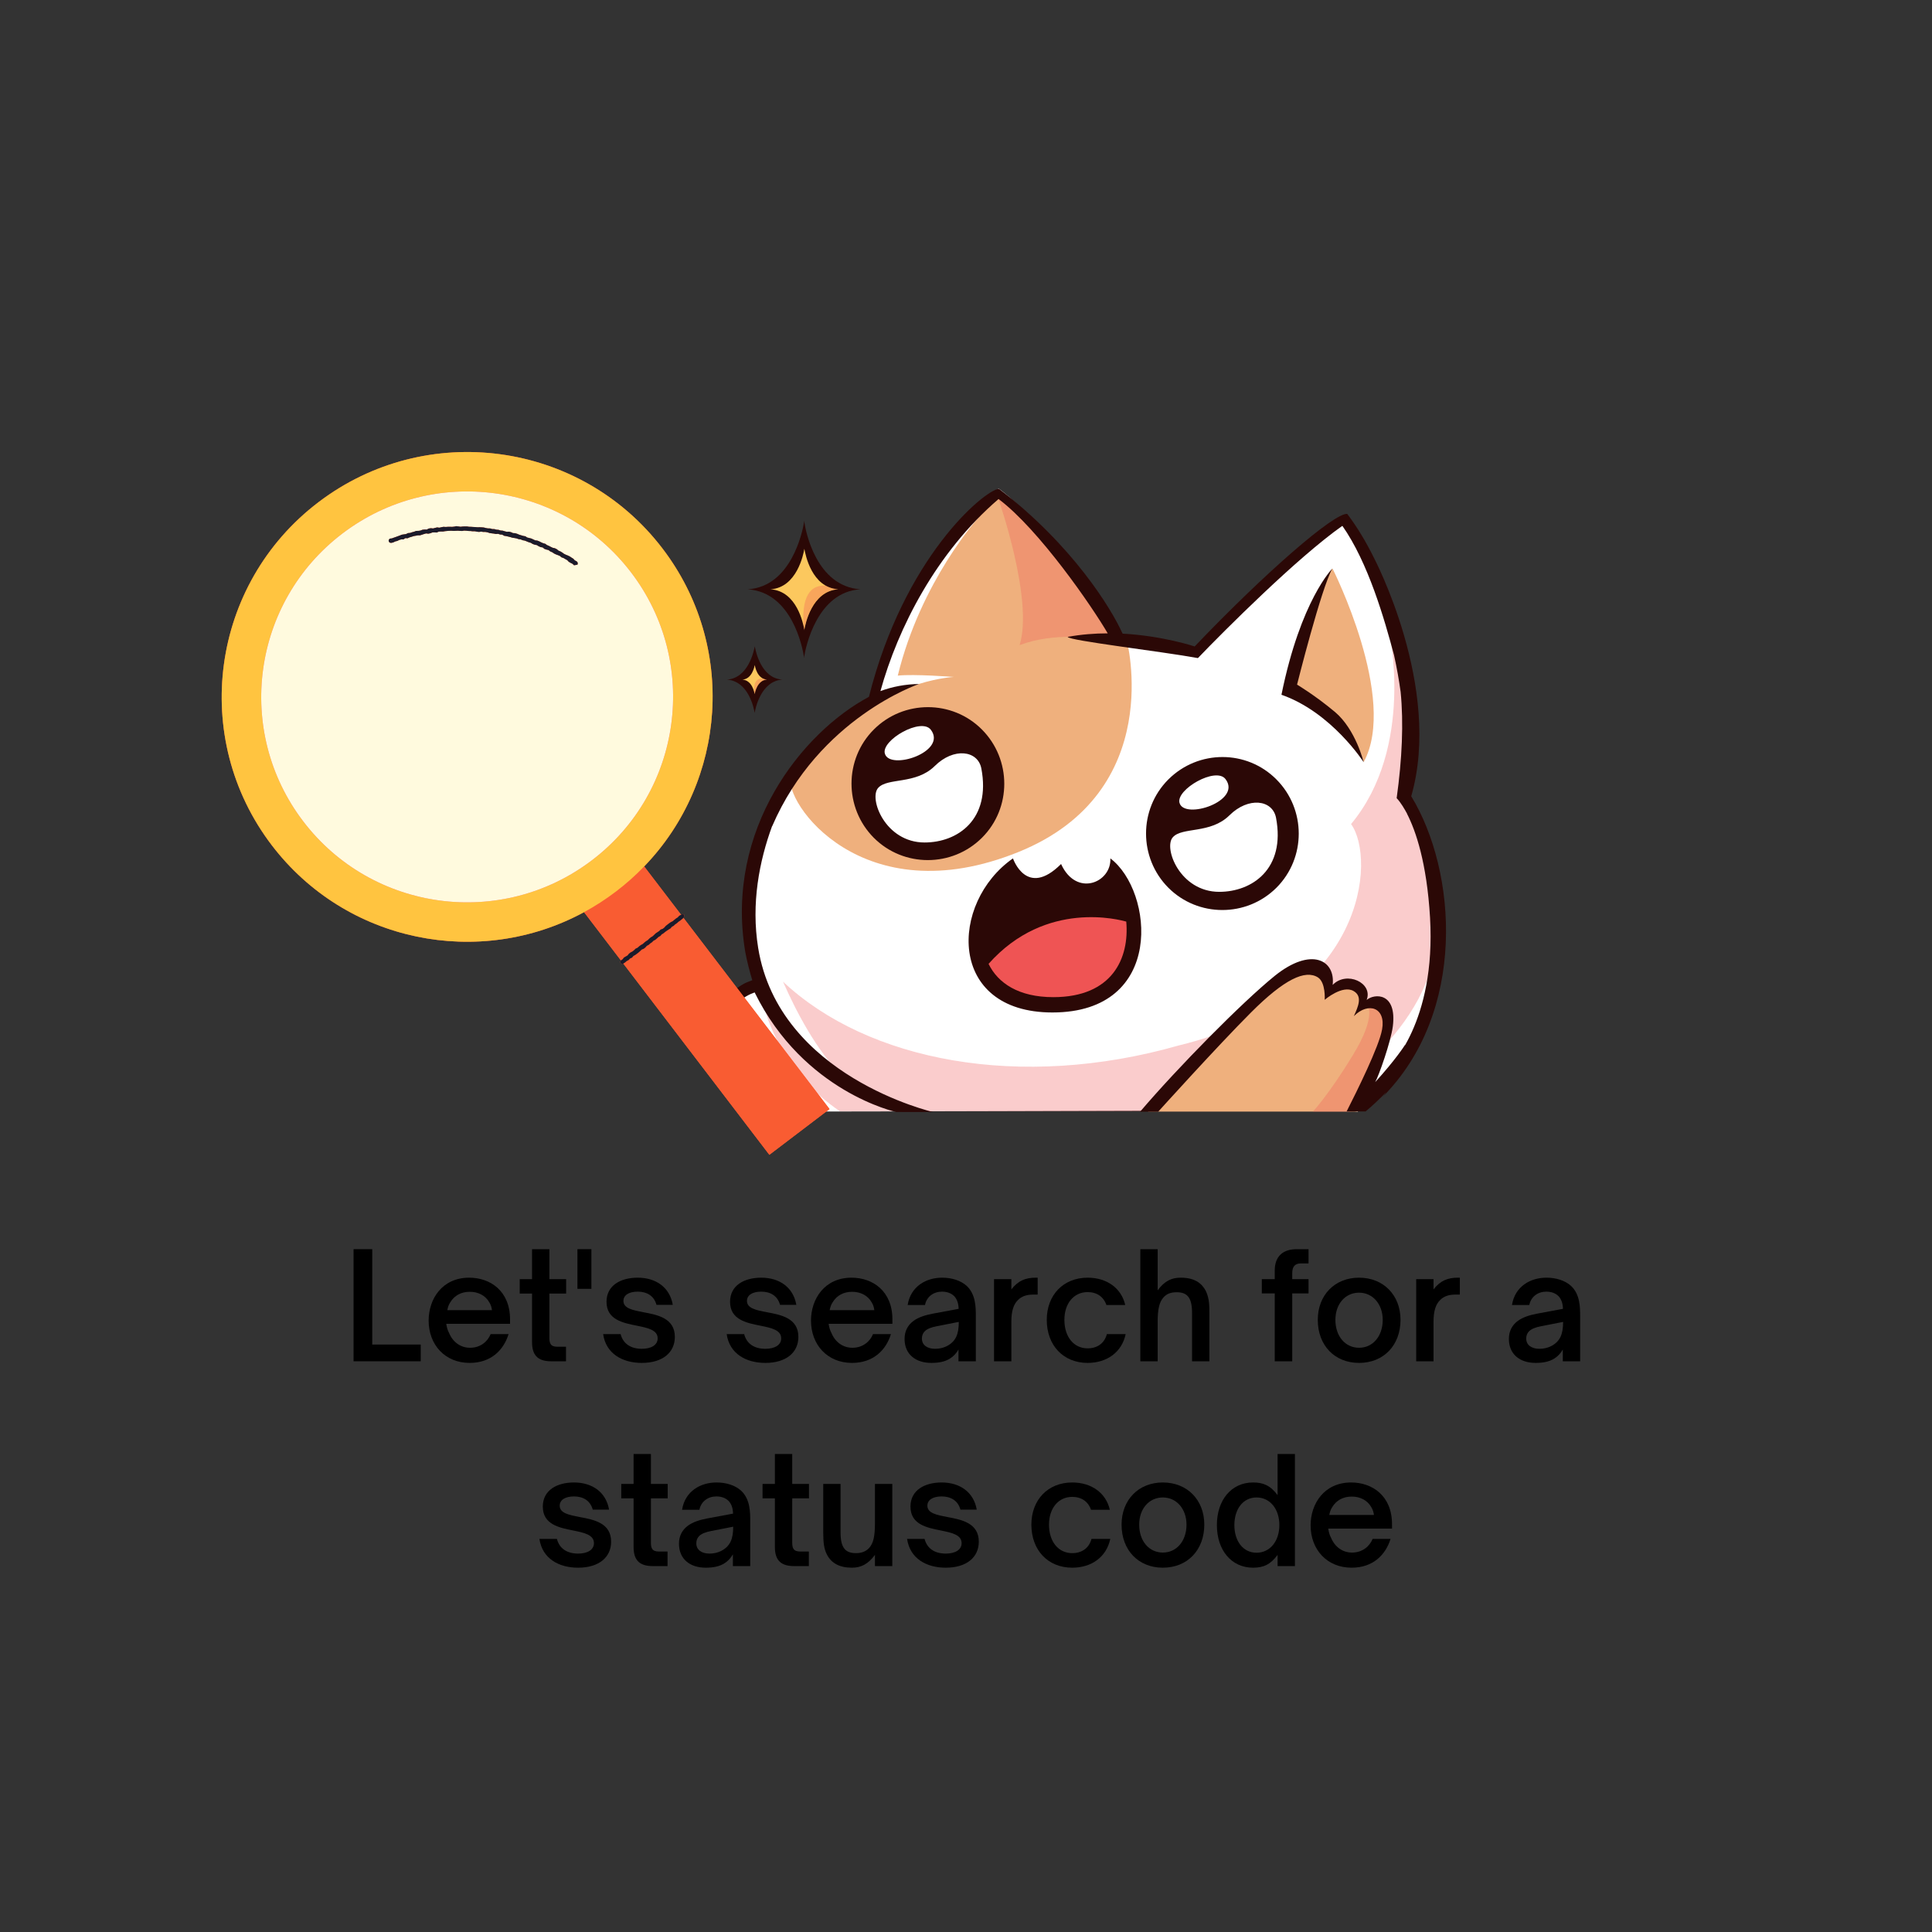 <svg xmlns="http://www.w3.org/2000/svg" xmlns:xlink="http://www.w3.org/1999/xlink" width="500" zoomAndPan="magnify" viewBox="0 0 375 375" height="500" preserveAspectRatio="xMidYMid meet" version="1.0"><rect x="0" y="0" width="375" height="375" fill="#333333" stroke="none"/><defs><g/><clipPath id="7af31d5fcd"><path d="M 139 94.773 L 280 94.773 L 280 216 L 139 216 Z M 139 94.773 " clip-rule="nonzero"/></clipPath><clipPath id="5219c0b352"><path d="M 138 94.773 L 281 94.773 L 281 216 L 138 216 Z M 138 94.773 " clip-rule="nonzero"/></clipPath><clipPath id="dcdf217aec"><path d="M 43 87 L 162 87 L 162 225 L 43 225 Z M 43 87 " clip-rule="nonzero"/></clipPath><clipPath id="7feeaa5820"><path d="M 29.781 88.297 L 142.852 73.793 L 161.938 222.574 L 48.863 237.078 Z M 29.781 88.297 " clip-rule="nonzero"/></clipPath><clipPath id="1f8f9f5b41"><path d="M 29.781 88.297 L 142.852 73.793 L 161.938 222.574 L 48.863 237.078 Z M 29.781 88.297 " clip-rule="nonzero"/></clipPath><clipPath id="60f5437076"><path d="M 29.781 88.297 L 142.852 73.793 L 161.938 222.574 L 48.863 237.078 Z M 29.781 88.297 " clip-rule="nonzero"/></clipPath><clipPath id="571135fdee"><path d="M 113 168 L 162 168 L 162 225 L 113 225 Z M 113 168 " clip-rule="nonzero"/></clipPath><clipPath id="7f65d1a50e"><path d="M 29.781 88.297 L 142.852 73.793 L 161.938 222.574 L 48.863 237.078 Z M 29.781 88.297 " clip-rule="nonzero"/></clipPath><clipPath id="0a06bd5274"><path d="M 29.781 88.297 L 142.852 73.793 L 161.938 222.574 L 48.863 237.078 Z M 29.781 88.297 " clip-rule="nonzero"/></clipPath><clipPath id="44e960f189"><path d="M 29.781 88.297 L 142.852 73.793 L 161.938 222.574 L 48.863 237.078 Z M 29.781 88.297 " clip-rule="nonzero"/></clipPath><clipPath id="06a27cf248"><path d="M 43 87 L 139 87 L 139 183 L 43 183 Z M 43 87 " clip-rule="nonzero"/></clipPath><clipPath id="0463821886"><path d="M 29.781 88.297 L 142.852 73.793 L 161.938 222.574 L 48.863 237.078 Z M 29.781 88.297 " clip-rule="nonzero"/></clipPath><clipPath id="f253ad4632"><path d="M 29.781 88.297 L 142.852 73.793 L 161.938 222.574 L 48.863 237.078 Z M 29.781 88.297 " clip-rule="nonzero"/></clipPath><clipPath id="b307ed9fe2"><path d="M 29.781 88.297 L 142.852 73.793 L 161.938 222.574 L 48.863 237.078 Z M 29.781 88.297 " clip-rule="nonzero"/></clipPath><clipPath id="a87e5f223a"><path d="M 50 95 L 131 95 L 131 176 L 50 176 Z M 50 95 " clip-rule="nonzero"/></clipPath><clipPath id="ea0c5a9bde"><path d="M 29.781 88.297 L 142.852 73.793 L 161.938 222.574 L 48.863 237.078 Z M 29.781 88.297 " clip-rule="nonzero"/></clipPath><clipPath id="bd4468687b"><path d="M 29.781 88.297 L 142.852 73.793 L 161.938 222.574 L 48.863 237.078 Z M 29.781 88.297 " clip-rule="nonzero"/></clipPath><clipPath id="66e1bccda3"><path d="M 29.781 88.297 L 142.852 73.793 L 161.938 222.574 L 48.863 237.078 Z M 29.781 88.297 " clip-rule="nonzero"/></clipPath><clipPath id="f927a745cc"><path d="M 75 102 L 133 102 L 133 188 L 75 188 Z M 75 102 " clip-rule="nonzero"/></clipPath><clipPath id="c23acfc1c4"><path d="M 29.781 88.297 L 142.852 73.793 L 161.938 222.574 L 48.863 237.078 Z M 29.781 88.297 " clip-rule="nonzero"/></clipPath><clipPath id="00798d6c2c"><path d="M 29.781 88.297 L 142.852 73.793 L 161.938 222.574 L 48.863 237.078 Z M 29.781 88.297 " clip-rule="nonzero"/></clipPath><clipPath id="c9b6540796"><path d="M 29.781 88.297 L 142.852 73.793 L 161.938 222.574 L 48.863 237.078 Z M 29.781 88.297 " clip-rule="nonzero"/></clipPath></defs><g clip-path="url(#7af31d5fcd)"><path fill="#ffffff" d="M 263.523 215.785 L 262.324 215.613 C 262.324 215.613 263.609 213.641 267.492 205.039 C 271.375 196.434 267.633 194.059 264.148 195.262 C 266.406 190.285 259.496 190.516 258.211 191.773 C 256.984 187.797 257.98 187.742 252.473 188.258 C 246.961 188.742 222.945 215.586 222.945 215.586 C 222.945 215.586 168.863 215.758 148.246 215.758 C 143.305 209.812 138.363 200.805 140.105 196.52 C 141.879 192.258 147.102 190.457 147.102 190.457 C 147.102 190.457 146.273 189.887 145.133 181.566 C 144.848 154.035 157.355 145.43 169.031 135.652 C 172.633 117.816 186.195 99.117 193.848 94.828 C 203.844 102.062 216.379 123.418 216.379 123.418 L 232.512 127.648 C 232.512 127.648 251.898 106.266 260.551 101.977 C 268.605 109.555 271.375 121.074 272.602 128.191 C 275.43 144.832 272.602 153.809 272.602 153.809 C 272.602 153.809 279.227 164.441 279.227 179.566 C 279.227 188 278.199 196.52 273.23 204.781 C 270.773 208.867 263.523 215.785 263.523 215.785 Z M 234.34 152.121 C 231.656 151.207 226.113 160.039 231.113 158.809 C 236.137 157.582 237.023 153.035 234.34 152.121 Z M 234.34 152.121 " fill-opacity="1" fill-rule="nonzero"/></g><path fill="#ef5454" d="M 269.605 122.445 C 269.605 122.445 274.715 144.973 262.238 159.953 C 267.062 166.559 265.32 194.031 228.801 202.922 C 197.988 211.699 168.434 205.98 151.984 190.543 C 154.441 196.117 158.438 203.949 163.578 208.926 C 157.668 205.465 150.188 198.289 147.332 190.23 C 147.93 197.52 152.387 208.523 163.035 215.699 C 179.629 215.73 251.93 215.699 251.93 215.699 C 251.93 215.699 272.66 205.582 277.914 187.543 C 281.285 167.016 272.633 154.809 272.633 154.809 C 272.633 154.809 274.715 142.516 274.031 135.824 C 273.23 128.648 269.605 122.445 269.605 122.445 Z M 248.73 206.383 C 246.047 207.727 246.305 203.492 248.73 202.98 C 251.156 202.492 251.414 205.094 248.73 206.383 Z M 248.73 206.383 " fill-opacity="0.298" fill-rule="nonzero"/><path fill="#2b0806" d="M 167.004 114.383 C 158.555 114.898 156.383 125.648 156.098 127.422 C 156.098 127.594 156.098 127.68 156.098 127.68 C 156.098 127.68 156.098 127.621 156.07 127.562 C 156.07 127.648 156.039 127.68 156.039 127.68 C 156.039 127.68 156.039 127.594 156.039 127.422 C 155.754 125.648 153.699 114.957 145.133 114.383 C 153.613 113.871 155.785 103.121 156.07 101.348 C 156.07 101.176 156.07 101.09 156.07 101.09 C 156.07 101.09 156.07 101.148 156.098 101.234 C 156.098 101.148 156.125 101.09 156.125 101.09 C 156.125 101.09 156.125 101.176 156.125 101.348 C 156.383 103.121 158.438 113.812 167.004 114.383 Z M 146.504 125.449 C 146.504 125.363 146.504 125.332 146.504 125.332 C 146.504 125.332 146.504 125.363 146.504 125.391 C 146.504 125.363 146.504 125.332 146.504 125.332 C 146.504 125.332 146.504 125.391 146.504 125.449 C 146.332 126.305 145.273 131.652 141.078 131.91 C 145.305 132.195 146.332 137.484 146.477 138.371 C 146.477 138.457 146.477 138.484 146.477 138.484 C 146.477 138.484 146.477 138.457 146.477 138.426 C 146.477 138.457 146.477 138.484 146.477 138.484 C 146.477 138.484 146.477 138.426 146.477 138.371 C 146.617 137.512 147.703 132.168 151.871 131.91 C 147.676 131.652 146.676 126.336 146.504 125.449 Z M 146.504 125.449 " fill-opacity="1" fill-rule="nonzero"/><path fill="#efb07d" d="M 168.977 135.711 Z M 168.977 135.684 C 169.004 135.684 169.004 135.684 168.977 135.684 C 169.004 135.684 169.004 135.684 168.977 135.684 Z M 264.691 147.918 C 271.402 135.598 258.641 110.352 258.641 110.352 C 255.043 114.469 251.215 130.363 250.645 134.082 C 255.5 135.625 262.41 140 264.691 147.918 Z M 169.004 135.684 C 169.004 135.684 169.031 135.652 169.004 135.684 C 169.031 135.652 169.004 135.684 169.004 135.684 Z M 216.379 123.445 C 216.379 123.445 203.016 103.148 193.617 95.945 C 189.648 98.402 186.223 101.492 183.023 106.266 C 185.137 103.723 187.48 101.633 189.965 100.406 C 189.965 100.406 178.742 112.754 174.258 131.137 C 177.43 130.793 185.137 131.395 185.137 131.395 C 185.137 131.395 173.859 131.938 164.922 140.602 C 161.238 142.258 158.383 143.859 153.5 150.664 C 151.93 155.551 167.348 177.68 197.73 165.355 C 226.602 153.637 218.66 124.074 218.66 124.074 Z M 267.578 194.859 C 266.035 194.574 264.18 195.289 264.18 195.289 C 264.18 195.289 265.062 191.602 262.324 191.027 C 259.582 190.457 257.098 192.688 257.098 192.688 C 257.098 192.688 258.953 188.371 254.414 187.598 C 248.047 186.57 222.832 215.758 222.832 215.758 L 263.523 215.758 C 263.523 215.785 272.23 197.977 267.578 194.859 Z M 267.578 194.859 " fill-opacity="1" fill-rule="nonzero"/><path fill="#fcc85e" d="M 146.504 129.078 C 146.504 129.051 146.504 129.02 146.504 129.02 C 146.504 129.02 146.504 129.02 146.504 129.078 C 146.504 129.02 146.504 129.02 146.504 129.02 C 146.504 129.02 146.504 129.051 146.504 129.078 C 146.418 129.449 145.961 131.793 144.105 131.91 C 145.988 132.051 146.418 134.367 146.477 134.738 C 146.477 134.77 146.477 134.797 146.477 134.797 C 146.477 134.797 146.477 134.797 146.477 134.77 C 146.477 134.797 146.477 134.797 146.477 134.797 C 146.477 134.797 146.477 134.77 146.477 134.738 C 146.531 134.367 147.016 132.023 148.844 131.91 C 147.016 131.766 146.559 129.48 146.504 129.078 Z M 156.098 122.391 C 156.098 122.391 156.098 122.359 156.098 122.305 C 156.098 122.359 156.098 122.391 156.098 122.391 C 156.125 122.391 156.125 122.332 156.125 122.246 C 156.297 121.188 157.582 114.727 162.695 114.383 C 157.527 114.043 156.324 107.609 156.125 106.523 C 156.125 106.438 156.125 106.379 156.125 106.379 C 156.125 106.379 156.125 106.406 156.125 106.465 C 156.125 106.406 156.125 106.379 156.125 106.379 C 156.125 106.379 156.125 106.438 156.125 106.523 C 155.953 107.582 154.672 114.043 149.559 114.383 C 154.727 114.727 155.926 121.16 156.125 122.246 C 156.098 122.332 156.098 122.391 156.098 122.391 Z M 156.098 122.391 " fill-opacity="1" fill-rule="nonzero"/><path fill="#ef5454" d="M 216.176 124.418 C 212.352 123.762 204.785 122.645 197.902 125.219 C 200.672 116.441 193.789 96.832 193.789 96.832 C 204.613 101.121 217.891 122.988 216.176 124.418 Z M 265.406 195.004 C 265.406 195.004 267.293 197.117 262.609 204.781 C 257.953 212.441 254.812 215.785 254.812 215.785 L 262.207 215.785 C 262.207 215.785 270.375 201.605 269.547 196.52 C 268.691 191.457 265.406 195.004 265.406 195.004 Z M 160.297 113.699 C 158.152 113.5 155.441 114.586 155.984 121.676 C 156.039 121.93 156.07 122.102 156.098 122.219 C 156.098 122.305 156.098 122.359 156.098 122.359 C 156.098 122.359 156.098 122.332 156.098 122.273 C 156.098 122.332 156.098 122.359 156.098 122.359 C 156.098 122.359 156.098 122.305 156.098 122.219 C 156.27 121.16 157.555 114.699 162.664 114.355 C 161.75 114.328 160.98 114.098 160.297 113.699 Z M 146.391 134.223 C 146.445 134.48 146.504 134.652 146.504 134.738 C 146.504 134.77 146.504 134.797 146.504 134.797 C 146.504 134.797 146.504 134.797 146.504 134.77 C 146.504 134.797 146.504 134.797 146.504 134.797 C 146.504 134.797 146.504 134.77 146.504 134.738 C 146.559 134.367 147.047 132.023 148.875 131.91 C 148.586 131.879 148.359 131.824 148.129 131.707 C 147.359 131.621 146.219 131.879 146.391 134.223 Z M 146.391 134.223 " fill-opacity="0.298" fill-rule="nonzero"/><g clip-path="url(#5219c0b352)"><path fill="#2b0806" d="M 215.52 166.613 C 215.75 171.305 208.926 174.219 205.953 167.703 C 199.246 174.418 196.617 166.613 196.617 166.613 C 184.309 175.191 183.797 196.52 204.27 196.52 C 226.23 196.52 223.887 172.906 215.52 166.613 Z M 248.73 134.852 C 258.469 138.254 264.691 147.945 264.691 147.945 C 264.691 147.945 263.152 141.602 259.125 138.199 C 255.27 134.969 251.758 132.883 251.758 132.883 C 251.758 132.883 256.441 114.184 258.609 110.352 C 258.641 110.352 252.473 116.414 248.73 134.852 Z M 270.348 199.207 C 271.176 192.543 266.719 192.832 265.266 194.09 C 266.551 190.773 261.379 188.371 258.668 191.172 C 259.238 186.371 254.527 183.711 247.445 189.398 C 241.051 194.574 228.629 207.18 221.289 215.785 C 223.832 215.785 224.801 215.785 224.801 215.785 C 224.801 215.785 236.281 203.066 242.793 196.547 C 249.301 190.027 253.355 188.172 255.812 189.715 C 257.355 190.715 257.125 194.059 257.125 194.059 C 257.125 194.059 260.582 191.086 262.75 192.371 C 264.52 193.402 263.609 195.402 262.781 197.234 C 265.605 194.402 269.031 195.574 268.262 199.805 C 267.691 203.121 263.352 211.84 261.379 215.73 L 265.062 215.73 C 265.062 215.73 270.832 211.012 273.258 206.551 C 273.258 202.094 272.66 202.895 272.66 202.895 C 272.66 202.895 270.891 205.695 266.922 210.039 C 267.605 208.898 269.977 202.121 270.348 199.207 Z M 226.773 151.293 C 221.004 157.066 221.004 166.5 226.773 172.305 C 232.539 178.078 241.965 178.078 247.758 172.305 C 253.527 166.527 253.527 157.094 247.758 151.293 C 241.992 145.488 232.598 145.488 226.773 151.293 Z M 169.605 141.602 C 163.836 147.375 163.836 156.809 169.605 162.613 C 175.371 168.387 184.797 168.387 190.594 162.613 C 196.391 156.836 196.359 147.402 190.594 141.602 C 184.824 135.797 175.371 135.824 169.605 141.602 Z M 273.918 154.551 C 280 133.426 266.633 108.18 266.633 108.18 C 265.234 105.352 263.551 102.465 261.496 99.746 C 258.953 99.52 245.531 111.184 231.883 125.477 C 231.883 125.477 225.773 123.418 217.891 122.988 C 215.723 118.129 208.152 105.777 193.875 94.859 C 190.879 95.289 175.457 108.238 168.66 135.254 C 155.641 142.199 140.68 160.984 144.648 184.738 C 144.934 186.371 145.562 188.801 146.02 190.258 L 144.789 190.742 C 144.789 190.742 134.824 195.23 140.934 205.723 C 147.047 216.215 147.676 215.816 147.676 215.816 L 150.359 215.816 C 150.359 215.816 142.621 206.637 141.562 200.062 C 140.793 195.402 144.562 193.289 146.477 192.629 C 155.984 211.984 173.973 215.844 173.973 215.844 L 181.113 215.844 C 181.113 215.844 151.215 208.953 147.16 183.996 C 145.762 175.363 147.387 167.102 149.871 160.324 C 149.871 160.355 149.871 160.383 149.871 160.383 C 158.953 139.312 178.371 132.766 178.371 132.766 C 175.742 132.797 173.203 133.281 170.891 134.141 C 174.289 121.875 181.711 107.266 193.82 96.859 C 201.699 102.777 211.98 117.73 215.008 122.934 C 212.523 122.934 209.867 123.133 207.238 123.617 C 207.383 124.332 225.516 126.449 232.512 127.734 C 237.621 122.418 251.785 108.238 260.551 102.062 C 265.578 109.211 268.719 120.188 270.574 127.133 C 271.145 129.68 271.547 132.051 271.859 134.281 C 272.461 140.312 272.145 147.348 271.09 154.922 C 271.891 155.75 272.688 157.152 273.059 157.84 C 273.09 157.895 273.117 157.926 273.117 157.98 C 274.773 161.211 276.941 167.387 277.57 178.105 C 278.77 198.52 269.633 207.125 269.633 207.125 C 269.633 207.125 270.52 210.84 268.207 213.07 C 284.824 196.52 282.797 169.102 273.918 154.551 Z M 273.918 154.551 " fill-opacity="1" fill-rule="nonzero"/></g><path fill="#ef5454" d="M 204.441 193.547 C 197.73 193.547 193.703 190.828 191.879 187.086 C 203.043 174.504 217.52 178.594 218.605 178.879 C 219.234 185.941 215.949 193.547 204.441 193.547 Z M 204.441 193.547 C 197.73 193.547 193.703 190.828 191.879 187.086 C 203.043 174.504 217.52 178.594 218.605 178.879 C 219.234 185.941 215.949 193.547 204.441 193.547 Z M 204.441 193.547 " fill-opacity="1" fill-rule="nonzero"/><path fill="#ffffff" d="M 171.746 146.262 C 171.031 143.66 178.828 139.172 180.684 141.656 C 183.91 145.945 172.66 149.633 171.746 146.262 Z M 190.477 149.148 C 189.793 145.633 185.109 145.031 181.426 148.691 C 177.742 152.32 172.289 150.891 170.461 152.922 C 168.578 154.949 171.805 163.527 179.457 163.527 C 185.879 163.527 192.363 159.066 190.477 149.148 Z M 228.941 155.836 C 228.227 153.234 236.023 148.746 237.879 151.234 C 241.105 155.492 229.855 159.184 228.941 155.836 Z M 247.676 158.723 C 246.988 155.207 242.305 154.609 238.621 158.266 C 234.938 161.898 229.484 160.469 227.656 162.5 C 225.773 164.527 229 173.105 236.652 173.105 C 243.047 173.105 249.559 168.645 247.676 158.723 Z M 247.676 158.723 " fill-opacity="1" fill-rule="nonzero"/><g clip-path="url(#dcdf217aec)"><g clip-path="url(#7feeaa5820)"><g clip-path="url(#1f8f9f5b41)"><g clip-path="url(#60f5437076)"><path fill="#f95c32" d="M 161.008 215.27 L 149.332 224.145 L 120.988 187.031 L 120.816 187.207 L 120.449 186.957 L 120.348 186.672 L 120.516 186.414 L 113.363 177.051 C 93.062 188.062 67.203 182.98 52.773 164.086 C 36.832 143.215 40.879 113.391 61.812 97.477 C 82.742 81.559 112.637 85.578 128.578 106.449 C 143.008 125.34 141.059 151.566 125.035 168.176 L 132.195 177.547 L 132.484 177.418 L 132.824 177.551 L 132.793 177.898 L 132.664 178.164 Z M 161.008 215.27 " fill-opacity="1" fill-rule="nonzero"/></g></g></g></g><g clip-path="url(#571135fdee)"><g clip-path="url(#7f65d1a50e)"><g clip-path="url(#0a06bd5274)"><g clip-path="url(#44e960f189)"><path fill="#f95c32" d="M 149.332 224.145 L 120.988 187.031 L 121.332 186.809 L 121.645 186.539 L 122.012 186.348 L 122.293 186.047 L 122.68 185.875 L 122.945 185.555 L 123.309 185.355 L 123.637 185.113 L 123.961 184.867 L 124.266 184.594 L 124.562 184.309 L 124.953 184.152 L 125.273 183.902 L 125.547 183.59 L 125.914 183.395 L 126.215 183.117 L 126.555 182.891 L 126.844 182.598 L 127.211 182.406 L 127.52 182.145 L 127.82 181.863 L 128.184 181.668 L 128.453 181.348 L 128.805 181.141 L 129.117 180.879 L 129.449 180.645 L 129.789 180.418 L 130.141 180.211 L 130.41 179.895 L 130.77 179.691 L 131.062 179.406 L 131.402 179.18 L 131.703 178.906 L 132.043 178.68 L 132.352 178.422 L 132.664 178.164 L 161.008 215.27 Z M 120.852 186.188 L 121.105 185.852 L 121.461 185.648 L 121.812 185.441 L 122.07 185.109 L 122.395 184.863 L 122.766 184.676 L 123.078 184.418 L 123.371 184.129 L 123.746 183.957 L 124.047 183.68 L 124.375 183.434 L 124.738 183.238 L 125.039 182.965 L 125.355 182.707 L 125.703 182.496 L 125.996 182.207 L 126.309 181.941 L 126.664 181.738 L 126.961 181.457 L 127.254 181.168 L 127.594 180.941 L 127.938 180.715 L 128.227 180.422 L 128.629 180.281 L 128.949 180.031 L 129.223 179.715 L 129.543 179.465 L 129.867 179.215 L 130.203 178.984 L 130.578 178.801 L 130.887 178.531 L 131.207 178.277 L 131.551 178.059 L 131.832 177.746 L 132.195 177.547 L 125.035 168.176 C 123.355 169.914 121.523 171.551 119.539 173.059 C 117.555 174.57 115.488 175.898 113.363 177.051 L 120.516 186.418 Z M 120.852 186.188 " fill-opacity="1" fill-rule="nonzero"/></g></g></g></g><g clip-path="url(#06a27cf248)"><g clip-path="url(#0463821886)"><g clip-path="url(#f253ad4632)"><g clip-path="url(#b307ed9fe2)"><path fill="#ffc440" d="M 125.035 168.176 C 141.059 151.566 143.008 125.34 128.578 106.449 C 112.637 85.578 82.742 81.559 61.812 97.477 C 40.879 113.391 36.832 143.215 52.773 164.086 C 67.203 182.98 93.062 188.062 113.363 177.051 C 115.488 175.898 117.555 174.57 119.539 173.059 C 121.527 171.551 123.359 169.914 125.035 168.176 Z M 58.875 159.449 C 45.5 141.934 48.895 116.914 66.457 103.559 C 84.02 90.203 109.102 93.574 122.477 111.086 C 135.852 128.598 132.457 153.621 114.895 166.977 C 97.332 180.328 72.25 176.961 58.875 159.449 Z M 58.875 159.449 " fill-opacity="1" fill-rule="nonzero"/></g></g></g></g><g clip-path="url(#a87e5f223a)"><g clip-path="url(#ea0c5a9bde)"><g clip-path="url(#bd4468687b)"><g clip-path="url(#66e1bccda3)"><path fill="#fffade" d="M 122.477 111.086 C 109.102 93.574 84.02 90.203 66.457 103.559 C 48.895 116.914 45.5 141.934 58.875 159.449 C 72.25 176.961 97.332 180.332 114.895 166.977 C 132.457 153.621 135.852 128.598 122.477 111.086 Z M 95.027 103.461 L 94.629 103.324 L 94.223 103.254 L 93.809 103.254 L 93.398 103.188 L 92.98 103.246 L 92.57 103.199 L 92.164 103.121 L 91.75 103.125 L 91.34 103.074 L 90.93 103.062 L 90.52 103.016 L 90.105 102.992 L 89.691 103.062 L 89.281 103.043 L 88.867 103.012 L 88.457 103.031 L 88.043 103.047 L 87.629 103.02 L 87.215 103.027 L 86.805 103.059 L 86.395 103.102 L 85.984 103.172 L 85.57 103.164 L 85.16 103.195 L 84.762 103.363 L 84.344 103.332 L 83.93 103.352 L 83.535 103.504 L 83.133 103.59 L 82.703 103.539 L 82.305 103.652 L 81.91 103.785 L 81.516 103.906 L 81.094 103.914 L 80.688 103.984 L 80.281 104.059 L 79.891 104.188 L 79.492 104.301 L 79.113 104.477 L 78.68 104.453 L 78.316 104.691 L 77.887 104.695 L 77.492 104.809 L 77.117 104.996 L 76.715 105.094 L 76.344 105.277 L 75.941 105.375 L 75.652 105.328 L 75.465 105.125 L 75.434 104.832 L 75.637 104.551 L 76.059 104.5 L 76.445 104.359 L 76.836 104.223 L 77.223 104.082 L 77.609 103.938 L 77.992 103.785 L 78.402 103.719 L 78.812 103.66 L 79.191 103.473 L 79.609 103.438 L 80 103.305 L 80.398 103.199 L 80.785 103.047 L 81.207 103.043 L 81.613 102.98 L 82.004 102.824 L 82.414 102.777 L 82.836 102.789 L 83.219 102.586 L 83.629 102.523 L 84.051 102.57 L 84.453 102.461 L 84.855 102.367 L 85.277 102.426 L 85.684 102.328 L 86.09 102.254 L 86.508 102.285 L 86.918 102.254 L 87.328 102.246 L 87.742 102.262 L 88.152 102.219 L 88.562 102.133 L 88.977 102.18 L 89.387 102.242 L 89.801 102.195 L 90.211 102.176 L 90.625 102.176 L 91.035 102.242 L 91.445 102.254 L 91.859 102.285 L 92.27 102.305 L 92.68 102.344 L 93.094 102.332 L 93.504 102.352 L 93.918 102.387 L 94.32 102.492 L 94.727 102.562 L 95.141 102.566 L 95.539 102.684 L 95.953 102.695 L 96.352 102.805 L 96.766 102.84 L 97.16 102.969 L 97.574 103 L 97.969 103.121 L 98.367 103.223 L 98.797 103.199 L 99.195 103.297 L 99.578 103.469 L 99.996 103.496 L 100.395 103.617 L 100.773 103.781 L 101.168 103.902 L 101.562 104.02 L 101.973 104.094 L 102.328 104.328 L 102.727 104.426 L 103.129 104.527 L 103.504 104.699 L 103.879 104.879 L 104.301 104.93 L 104.684 105.082 L 105.051 105.273 L 105.426 105.438 L 105.828 105.547 L 106.168 105.797 L 106.547 105.957 L 106.91 106.148 L 107.281 106.324 L 107.699 106.414 L 108.07 106.594 L 108.391 106.867 L 108.773 107.031 L 109.125 107.242 L 109.457 107.488 L 109.828 107.672 L 110.215 107.824 L 110.59 108.004 L 110.934 108.234 L 111.285 108.449 L 111.566 108.766 L 111.938 108.957 L 112.141 109.219 L 112.117 109.582 L 111.75 109.668 L 111.426 109.719 L 111.121 109.434 L 110.75 109.25 L 110.395 109.043 L 110.105 108.727 L 109.742 108.527 L 109.387 108.316 L 108.992 108.18 L 108.672 107.91 L 108.289 107.75 L 107.898 107.605 L 107.527 107.426 L 107.188 107.191 L 106.805 107.031 L 106.473 106.77 L 106.062 106.672 L 105.672 106.539 L 105.344 106.262 L 104.926 106.191 L 104.551 106.02 L 104.195 105.801 L 103.781 105.727 L 103.395 105.586 L 103.039 105.363 L 102.641 105.25 L 101.875 104.938 L 101.465 104.863 L 101.082 104.707 L 100.668 104.648 L 100.281 104.508 L 99.875 104.43 L 99.461 104.375 L 99.07 104.254 L 98.672 104.152 L 98.27 104.062 L 97.859 103.996 L 97.484 103.777 L 97.07 103.746 L 96.676 103.617 L 96.25 103.648 L 95.848 103.57 L 95.438 103.523 Z M 95.027 103.461 " fill-opacity="1" fill-rule="nonzero"/></g></g></g></g><g clip-path="url(#f927a745cc)"><g clip-path="url(#c23acfc1c4)"><g clip-path="url(#00798d6c2c)"><g clip-path="url(#c9b6540796)"><path fill="#1b1b2b" d="M 95.844 103.57 L 95.438 103.52 L 95.027 103.461 L 94.629 103.324 L 94.223 103.254 L 93.809 103.254 L 93.398 103.188 L 92.98 103.246 L 92.57 103.199 L 92.164 103.121 L 91.75 103.125 L 91.34 103.074 L 90.93 103.062 L 90.52 103.016 L 90.105 102.992 L 89.691 103.062 L 89.281 103.043 L 88.867 103.012 L 88.457 103.031 L 88.043 103.047 L 87.629 103.02 L 87.215 103.027 L 86.805 103.059 L 86.395 103.098 L 85.984 103.172 L 85.57 103.164 L 85.16 103.195 L 84.762 103.363 L 84.344 103.332 L 83.93 103.348 L 83.535 103.504 L 83.133 103.59 L 82.703 103.539 L 82.305 103.652 L 81.91 103.785 L 81.516 103.906 L 81.094 103.914 L 80.688 103.984 L 80.281 104.059 L 79.891 104.188 L 79.492 104.301 L 79.113 104.477 L 78.68 104.453 L 78.316 104.691 L 77.887 104.695 L 77.492 104.809 L 77.117 104.996 L 76.715 105.094 L 76.344 105.277 L 75.941 105.375 L 75.652 105.328 L 75.465 105.125 L 75.434 104.832 L 75.637 104.551 L 76.059 104.5 L 76.445 104.359 L 76.836 104.223 L 77.223 104.082 L 77.609 103.938 L 77.992 103.785 L 78.402 103.719 L 78.812 103.66 L 79.191 103.473 L 79.609 103.438 L 80 103.305 L 80.398 103.199 L 80.785 103.047 L 81.207 103.043 L 81.613 102.98 L 82.004 102.824 L 82.414 102.777 L 82.836 102.789 L 83.219 102.586 L 83.629 102.523 L 84.051 102.57 L 84.453 102.461 L 84.855 102.367 L 85.277 102.426 L 85.684 102.328 L 86.09 102.254 L 86.508 102.285 L 86.918 102.254 L 87.328 102.246 L 87.742 102.262 L 88.152 102.219 L 88.562 102.133 L 88.977 102.18 L 89.387 102.242 L 89.801 102.195 L 90.211 102.176 L 90.625 102.176 L 91.035 102.242 L 91.445 102.254 L 91.859 102.285 L 92.27 102.305 L 92.68 102.344 L 93.094 102.332 L 93.504 102.352 L 93.918 102.387 L 94.32 102.492 L 94.727 102.562 L 95.141 102.566 L 95.539 102.684 L 95.953 102.695 L 96.352 102.805 L 96.766 102.84 L 97.16 102.969 L 97.574 103 L 97.969 103.121 L 98.367 103.223 L 98.797 103.199 L 99.195 103.297 L 99.578 103.469 L 99.996 103.496 L 100.395 103.617 L 100.773 103.781 L 101.168 103.902 L 101.562 104.02 L 101.973 104.094 L 102.328 104.328 L 102.727 104.426 L 103.129 104.527 L 103.504 104.699 L 103.879 104.879 L 104.301 104.93 L 104.684 105.082 L 105.051 105.273 L 105.426 105.438 L 105.828 105.547 L 106.168 105.797 L 106.547 105.957 L 106.91 106.148 L 107.281 106.324 L 107.699 106.414 L 108.07 106.594 L 108.391 106.867 L 108.773 107.031 L 109.125 107.242 L 109.457 107.488 L 109.828 107.672 L 110.215 107.824 L 110.59 108.004 L 110.934 108.234 L 111.285 108.449 L 111.566 108.766 L 111.938 108.957 L 112.141 109.219 L 112.117 109.582 L 111.75 109.668 L 111.426 109.719 L 111.121 109.434 L 110.75 109.25 L 110.395 109.043 L 110.105 108.727 L 109.742 108.527 L 109.387 108.316 L 108.992 108.18 L 108.672 107.91 L 108.289 107.75 L 107.898 107.605 L 107.527 107.426 L 107.188 107.191 L 106.805 107.031 L 106.473 106.77 L 106.062 106.672 L 105.672 106.539 L 105.344 106.262 L 104.926 106.191 L 104.551 106.02 L 104.195 105.801 L 103.781 105.727 L 103.395 105.586 L 103.039 105.363 L 102.641 105.25 L 101.875 104.938 L 101.465 104.863 L 101.082 104.707 L 100.668 104.648 L 100.281 104.508 L 99.875 104.43 L 99.461 104.375 L 99.07 104.254 L 98.672 104.152 L 98.27 104.062 L 97.859 103.996 L 97.484 103.777 L 97.07 103.746 L 96.676 103.617 L 96.25 103.648 Z M 121.332 186.809 L 121.645 186.539 L 122.012 186.348 L 122.293 186.047 L 122.68 185.875 L 122.945 185.555 L 123.309 185.355 L 123.637 185.113 L 123.961 184.867 L 124.266 184.594 L 124.562 184.309 L 124.953 184.152 L 125.273 183.902 L 125.547 183.59 L 125.914 183.395 L 126.215 183.117 L 126.555 182.891 L 126.844 182.598 L 127.211 182.406 L 127.52 182.145 L 127.82 181.863 L 128.184 181.668 L 128.453 181.348 L 128.805 181.141 L 129.117 180.879 L 129.449 180.645 L 129.789 180.418 L 130.141 180.211 L 130.41 179.895 L 130.77 179.691 L 131.062 179.406 L 131.402 179.18 L 131.703 178.906 L 132.043 178.68 L 132.668 178.164 L 132.793 177.898 L 132.824 177.551 L 132.488 177.418 L 132.195 177.547 L 131.832 177.746 L 131.555 178.059 L 131.207 178.277 L 130.887 178.531 L 130.578 178.801 L 130.203 178.984 L 129.867 179.215 L 129.543 179.465 L 129.223 179.715 L 128.949 180.031 L 128.629 180.281 L 128.227 180.422 L 127.938 180.715 L 127.594 180.941 L 127.258 181.168 L 126.961 181.457 L 126.664 181.734 L 126.309 181.941 L 125.996 182.207 L 125.707 182.492 L 125.355 182.707 L 125.039 182.965 L 124.738 183.238 L 124.375 183.434 L 124.051 183.68 L 123.75 183.953 L 123.371 184.129 L 123.082 184.418 L 122.766 184.676 L 122.395 184.863 L 122.074 185.109 L 121.816 185.441 L 121.461 185.648 L 121.105 185.852 L 120.855 186.188 L 120.516 186.414 L 120.348 186.672 L 120.449 186.957 L 120.816 187.207 L 120.988 187.031 Z M 121.332 186.809 " fill-opacity="1" fill-rule="nonzero"/></g></g></g></g><g fill="#000000" fill-opacity="1"><g transform="translate(66.604, 264.227)"><g><path d="M 15.059 0 L 15.059 -3.25 L 5.648 -3.25 L 5.648 -21.762 L 2.023 -21.762 L 2.023 0 Z M 15.059 0 "/></g></g></g><g fill="#000000" fill-opacity="1"><g transform="translate(82, 264.227)"><g><path d="M 9.156 0.312 C 13.348 0.312 15.773 -2.227 16.715 -5.277 L 13.234 -5.277 C 12.664 -3.852 11.266 -2.625 9.242 -2.625 C 7.414 -2.625 5.902 -3.707 5.164 -5.504 C 4.879 -5.988 4.707 -6.676 4.621 -7.273 L 17 -7.273 L 17 -8.129 C 17 -13.664 13.148 -16.23 9.07 -16.23 C 3.82 -16.23 1.199 -12.094 1.199 -7.902 C 1.199 -3.195 4.391 0.312 9.156 0.312 Z M 4.82 -9.926 C 4.906 -10.355 5.047 -10.926 5.391 -11.438 C 6.188 -12.777 7.531 -13.492 9.184 -13.492 C 10.781 -13.492 12.207 -12.805 12.977 -11.438 C 13.293 -10.953 13.434 -10.383 13.492 -9.926 Z M 4.82 -9.926 "/></g></g></g><g fill="#000000" fill-opacity="1"><g transform="translate(100.162, 264.227)"><g><path d="M 9.699 0 L 9.699 -2.824 L 8.016 -2.824 C 6.617 -2.824 6.473 -3.594 6.473 -4.621 L 6.473 -13.148 L 9.727 -13.148 L 9.727 -15.945 L 6.473 -15.945 L 6.473 -21.762 L 3.109 -21.762 L 3.109 -15.945 L 0.715 -15.945 L 0.715 -13.148 L 3.109 -13.148 L 3.109 -3.68 C 3.109 -0.941 4.477 0 6.844 0 Z M 9.699 0 "/></g></g></g><g fill="#000000" fill-opacity="1"><g transform="translate(110.882, 264.227)"><g><path d="M 3.906 -14.062 L 3.906 -21.762 L 1.199 -21.762 L 1.199 -14.062 Z M 3.906 -14.062 "/></g></g></g><g fill="#000000" fill-opacity="1"><g transform="translate(116.014, 264.227)"><g><path d="M 8.559 0.312 C 12.605 0.312 14.973 -1.711 14.973 -4.734 C 14.973 -8.355 11.664 -9.012 8.844 -9.527 C 6.789 -9.926 4.992 -10.27 4.992 -11.723 C 4.992 -12.836 6.047 -13.52 7.758 -13.52 C 9.496 -13.52 10.926 -12.75 11.41 -10.953 L 14.574 -10.953 C 14.004 -14.289 11.379 -16.23 7.758 -16.23 C 4.477 -16.23 1.711 -14.746 1.711 -11.551 C 1.711 -8.07 4.906 -7.445 7.645 -6.902 C 9.754 -6.473 11.637 -6.074 11.637 -4.449 C 11.637 -3.137 10.355 -2.426 8.559 -2.426 C 6.332 -2.426 4.906 -3.48 4.449 -5.277 L 1.055 -5.277 C 1.598 -1.484 4.793 0.312 8.559 0.312 Z M 8.559 0.312 "/></g></g></g><g fill="#000000" fill-opacity="1"><g transform="translate(132.237, 264.227)"><g/></g></g><g fill="#000000" fill-opacity="1"><g transform="translate(139.993, 264.227)"><g><path d="M 8.559 0.312 C 12.605 0.312 14.973 -1.711 14.973 -4.734 C 14.973 -8.355 11.664 -9.012 8.844 -9.527 C 6.789 -9.926 4.992 -10.27 4.992 -11.723 C 4.992 -12.836 6.047 -13.52 7.758 -13.52 C 9.496 -13.52 10.926 -12.75 11.41 -10.953 L 14.574 -10.953 C 14.004 -14.289 11.379 -16.23 7.758 -16.23 C 4.477 -16.23 1.711 -14.746 1.711 -11.551 C 1.711 -8.07 4.906 -7.445 7.645 -6.902 C 9.754 -6.473 11.637 -6.074 11.637 -4.449 C 11.637 -3.137 10.355 -2.426 8.559 -2.426 C 6.332 -2.426 4.906 -3.48 4.449 -5.277 L 1.055 -5.277 C 1.598 -1.484 4.793 0.312 8.559 0.312 Z M 8.559 0.312 "/></g></g></g><g fill="#000000" fill-opacity="1"><g transform="translate(156.216, 264.227)"><g><path d="M 9.156 0.312 C 13.348 0.312 15.773 -2.227 16.715 -5.277 L 13.234 -5.277 C 12.664 -3.852 11.266 -2.625 9.242 -2.625 C 7.414 -2.625 5.902 -3.707 5.164 -5.504 C 4.879 -5.988 4.707 -6.676 4.621 -7.273 L 17 -7.273 L 17 -8.129 C 17 -13.664 13.148 -16.23 9.07 -16.23 C 3.82 -16.23 1.199 -12.094 1.199 -7.902 C 1.199 -3.195 4.391 0.312 9.156 0.312 Z M 4.82 -9.926 C 4.906 -10.355 5.047 -10.926 5.391 -11.438 C 6.188 -12.777 7.531 -13.492 9.184 -13.492 C 10.781 -13.492 12.207 -12.805 12.977 -11.438 C 13.293 -10.953 13.434 -10.383 13.492 -9.926 Z M 4.82 -9.926 "/></g></g></g><g fill="#000000" fill-opacity="1"><g transform="translate(174.378, 264.227)"><g><path d="M 6.391 0.312 C 7.816 0.312 9.07 0.086 10.07 -0.57 C 10.695 -0.969 11.238 -1.539 11.664 -2.281 L 11.664 0 L 15.031 0 L 15.031 -8.641 C 15.031 -10.469 15.031 -12.977 13.262 -14.633 C 12.066 -15.715 10.324 -16.23 8.473 -16.23 C 5.363 -16.23 2.367 -14.52 1.797 -10.926 L 5.164 -10.926 C 5.477 -12.551 6.844 -13.52 8.441 -13.52 C 9.469 -13.52 10.27 -13.207 10.84 -12.637 C 11.379 -12.066 11.664 -11.266 11.695 -10.184 L 6.645 -9.242 C 5.191 -8.957 3.906 -8.559 2.938 -7.844 C 1.855 -7.047 1.199 -5.902 1.199 -4.336 C 1.199 -1.367 3.336 0.312 6.391 0.312 Z M 7.129 -2.426 C 5.617 -2.426 4.562 -3.137 4.562 -4.422 C 4.562 -5.02 4.762 -5.477 5.133 -5.848 C 5.617 -6.305 6.332 -6.59 7.473 -6.816 L 11.723 -7.645 C 11.723 -5.363 11.211 -3.852 9.328 -2.91 C 8.672 -2.594 7.93 -2.426 7.129 -2.426 Z M 7.129 -2.426 "/></g></g></g><g fill="#000000" fill-opacity="1"><g transform="translate(191.086, 264.227)"><g><path d="M 5.219 0 L 5.219 -7.699 C 5.219 -9.754 5.648 -11.094 6.531 -11.922 C 7.215 -12.605 8.156 -12.949 9.469 -12.949 L 10.324 -12.949 L 10.324 -16.23 L 9.953 -16.23 C 7.984 -16.23 6.531 -15.66 5.219 -13.949 L 5.219 -15.945 L 1.855 -15.945 L 1.855 0 Z M 5.219 0 "/></g></g></g><g fill="#000000" fill-opacity="1"><g transform="translate(201.977, 264.227)"><g><path d="M 9.129 0.312 C 12.891 0.312 15.773 -1.77 16.516 -5.277 L 12.863 -5.277 C 12.438 -3.594 11.094 -2.512 9.129 -2.512 C 6.473 -2.512 4.621 -4.707 4.621 -8.043 C 4.621 -11.266 6.473 -13.434 9.129 -13.434 C 10.926 -13.434 12.234 -12.52 12.777 -10.926 L 16.43 -10.926 C 15.688 -14.176 12.891 -16.23 9.129 -16.23 C 4.391 -16.23 1.199 -12.836 1.199 -8.043 C 1.199 -3.082 4.422 0.312 9.129 0.312 Z M 9.129 0.312 "/></g></g></g><g fill="#000000" fill-opacity="1"><g transform="translate(219.483, 264.227)"><g><path d="M 5.219 0 L 5.219 -7.672 C 5.219 -10.184 5.562 -11.523 6.332 -12.379 C 6.902 -13.062 7.73 -13.406 8.898 -13.406 C 9.867 -13.406 10.582 -13.176 11.066 -12.637 C 11.637 -12.008 11.895 -10.98 11.895 -9.328 L 11.895 0 L 15.258 0 L 15.258 -9.328 C 15.258 -10.723 15.258 -12.207 14.574 -13.633 C 13.832 -15.09 12.465 -16.23 9.699 -16.23 C 7.984 -16.23 6.617 -15.66 5.219 -13.777 L 5.219 -21.762 L 1.855 -21.762 L 1.855 0 Z M 5.219 0 "/></g></g></g><g fill="#000000" fill-opacity="1"><g transform="translate(236.476, 264.227)"><g/></g></g><g fill="#000000" fill-opacity="1"><g transform="translate(244.231, 264.227)"><g><path d="M 6.59 0 L 6.59 -13.176 L 9.754 -13.176 L 9.754 -15.945 L 6.59 -15.945 L 6.59 -17.113 C 6.59 -18.484 7.215 -18.996 8.273 -18.996 L 9.754 -18.996 L 9.754 -21.762 L 7.473 -21.762 C 4.676 -21.762 3.195 -20.281 3.195 -17.598 L 3.195 -15.945 L 0.684 -15.945 L 0.684 -13.176 L 3.195 -13.176 L 3.195 0 Z M 6.59 0 "/></g></g></g><g fill="#000000" fill-opacity="1"><g transform="translate(254.581, 264.227)"><g><path d="M 9.211 0.312 C 14.004 0.312 17.258 -3.137 17.258 -8.043 C 17.258 -12.836 13.949 -16.23 9.211 -16.23 C 4.477 -16.23 1.199 -12.836 1.199 -8.043 C 1.199 -3.082 4.477 0.312 9.211 0.312 Z M 9.211 -2.625 C 6.559 -2.625 4.621 -4.82 4.621 -8.043 C 4.621 -11.125 6.531 -13.32 9.211 -13.32 C 11.895 -13.32 13.805 -11.066 13.805 -8.043 C 13.805 -4.879 11.895 -2.625 9.211 -2.625 Z M 9.211 -2.625 "/></g></g></g><g fill="#000000" fill-opacity="1"><g transform="translate(273.028, 264.227)"><g><path d="M 5.219 0 L 5.219 -7.699 C 5.219 -9.754 5.648 -11.094 6.531 -11.922 C 7.215 -12.605 8.156 -12.949 9.469 -12.949 L 10.324 -12.949 L 10.324 -16.23 L 9.953 -16.23 C 7.984 -16.23 6.531 -15.66 5.219 -13.949 L 5.219 -15.945 L 1.855 -15.945 L 1.855 0 Z M 5.219 0 "/></g></g></g><g fill="#000000" fill-opacity="1"><g transform="translate(283.92, 264.227)"><g/></g></g><g fill="#000000" fill-opacity="1"><g transform="translate(291.675, 264.227)"><g><path d="M 6.391 0.312 C 7.816 0.312 9.07 0.086 10.07 -0.57 C 10.695 -0.969 11.238 -1.539 11.664 -2.281 L 11.664 0 L 15.031 0 L 15.031 -8.641 C 15.031 -10.469 15.031 -12.977 13.262 -14.633 C 12.066 -15.715 10.324 -16.23 8.473 -16.23 C 5.363 -16.23 2.367 -14.52 1.797 -10.926 L 5.164 -10.926 C 5.477 -12.551 6.844 -13.52 8.441 -13.52 C 9.469 -13.52 10.27 -13.207 10.84 -12.637 C 11.379 -12.066 11.664 -11.266 11.695 -10.184 L 6.645 -9.242 C 5.191 -8.957 3.906 -8.559 2.938 -7.844 C 1.855 -7.047 1.199 -5.902 1.199 -4.336 C 1.199 -1.367 3.336 0.312 6.391 0.312 Z M 7.129 -2.426 C 5.617 -2.426 4.562 -3.137 4.562 -4.422 C 4.562 -5.02 4.762 -5.477 5.133 -5.848 C 5.617 -6.305 6.332 -6.59 7.473 -6.816 L 11.723 -7.645 C 11.723 -5.363 11.211 -3.852 9.328 -2.91 C 8.672 -2.594 7.93 -2.426 7.129 -2.426 Z M 7.129 -2.426 "/></g></g></g><g fill="#000000" fill-opacity="1"><g transform="translate(103.647, 303.977)"><g><path d="M 8.559 0.312 C 12.605 0.312 14.973 -1.711 14.973 -4.734 C 14.973 -8.355 11.664 -9.012 8.844 -9.527 C 6.789 -9.926 4.992 -10.27 4.992 -11.723 C 4.992 -12.836 6.047 -13.52 7.758 -13.52 C 9.496 -13.52 10.926 -12.75 11.41 -10.953 L 14.574 -10.953 C 14.004 -14.289 11.379 -16.23 7.758 -16.23 C 4.477 -16.23 1.711 -14.746 1.711 -11.551 C 1.711 -8.07 4.906 -7.445 7.645 -6.902 C 9.754 -6.473 11.637 -6.074 11.637 -4.449 C 11.637 -3.137 10.355 -2.426 8.559 -2.426 C 6.332 -2.426 4.906 -3.48 4.449 -5.277 L 1.055 -5.277 C 1.598 -1.484 4.793 0.312 8.559 0.312 Z M 8.559 0.312 "/></g></g></g><g fill="#000000" fill-opacity="1"><g transform="translate(119.87, 303.977)"><g><path d="M 9.699 0 L 9.699 -2.824 L 8.016 -2.824 C 6.617 -2.824 6.473 -3.594 6.473 -4.621 L 6.473 -13.148 L 9.727 -13.148 L 9.727 -15.945 L 6.473 -15.945 L 6.473 -21.762 L 3.109 -21.762 L 3.109 -15.945 L 0.715 -15.945 L 0.715 -13.148 L 3.109 -13.148 L 3.109 -3.68 C 3.109 -0.941 4.477 0 6.844 0 Z M 9.699 0 "/></g></g></g><g fill="#000000" fill-opacity="1"><g transform="translate(130.59, 303.977)"><g><path d="M 6.391 0.312 C 7.816 0.312 9.07 0.086 10.07 -0.57 C 10.695 -0.969 11.238 -1.539 11.664 -2.281 L 11.664 0 L 15.031 0 L 15.031 -8.641 C 15.031 -10.469 15.031 -12.977 13.262 -14.633 C 12.066 -15.715 10.324 -16.23 8.473 -16.23 C 5.363 -16.23 2.367 -14.52 1.797 -10.926 L 5.164 -10.926 C 5.477 -12.551 6.844 -13.52 8.441 -13.52 C 9.469 -13.52 10.27 -13.207 10.84 -12.637 C 11.379 -12.066 11.664 -11.266 11.695 -10.184 L 6.645 -9.242 C 5.191 -8.957 3.906 -8.559 2.938 -7.844 C 1.855 -7.047 1.199 -5.902 1.199 -4.336 C 1.199 -1.367 3.336 0.312 6.391 0.312 Z M 7.129 -2.426 C 5.617 -2.426 4.562 -3.137 4.562 -4.422 C 4.562 -5.02 4.762 -5.477 5.133 -5.848 C 5.617 -6.305 6.332 -6.59 7.473 -6.816 L 11.723 -7.645 C 11.723 -5.363 11.211 -3.852 9.328 -2.91 C 8.672 -2.594 7.93 -2.426 7.129 -2.426 Z M 7.129 -2.426 "/></g></g></g><g fill="#000000" fill-opacity="1"><g transform="translate(147.298, 303.977)"><g><path d="M 9.699 0 L 9.699 -2.824 L 8.016 -2.824 C 6.617 -2.824 6.473 -3.594 6.473 -4.621 L 6.473 -13.148 L 9.727 -13.148 L 9.727 -15.945 L 6.473 -15.945 L 6.473 -21.762 L 3.109 -21.762 L 3.109 -15.945 L 0.715 -15.945 L 0.715 -13.148 L 3.109 -13.148 L 3.109 -3.68 C 3.109 -0.941 4.477 0 6.844 0 Z M 9.699 0 "/></g></g></g><g fill="#000000" fill-opacity="1"><g transform="translate(158.018, 303.977)"><g><path d="M 7.332 0.312 C 9.184 0.312 10.496 -0.43 11.809 -2.168 L 11.809 0 L 15.176 0 L 15.176 -15.945 L 11.809 -15.945 L 11.809 -8.242 C 11.809 -5.789 11.496 -4.422 10.695 -3.535 C 10.098 -2.879 9.27 -2.512 8.129 -2.512 C 7.129 -2.512 6.418 -2.766 5.961 -3.281 C 5.391 -3.906 5.133 -4.934 5.133 -6.59 L 5.133 -15.945 L 1.77 -15.945 L 1.77 -6.617 C 1.77 -4.477 1.941 -3.336 2.453 -2.309 C 3.309 -0.57 4.934 0.312 7.332 0.312 Z M 7.332 0.312 "/></g></g></g><g fill="#000000" fill-opacity="1"><g transform="translate(175.011, 303.977)"><g><path d="M 8.559 0.312 C 12.605 0.312 14.973 -1.711 14.973 -4.734 C 14.973 -8.355 11.664 -9.012 8.844 -9.527 C 6.789 -9.926 4.992 -10.27 4.992 -11.723 C 4.992 -12.836 6.047 -13.52 7.758 -13.52 C 9.496 -13.52 10.926 -12.75 11.41 -10.953 L 14.574 -10.953 C 14.004 -14.289 11.379 -16.23 7.758 -16.23 C 4.477 -16.23 1.711 -14.746 1.711 -11.551 C 1.711 -8.07 4.906 -7.445 7.645 -6.902 C 9.754 -6.473 11.637 -6.074 11.637 -4.449 C 11.637 -3.137 10.355 -2.426 8.559 -2.426 C 6.332 -2.426 4.906 -3.48 4.449 -5.277 L 1.055 -5.277 C 1.598 -1.484 4.793 0.312 8.559 0.312 Z M 8.559 0.312 "/></g></g></g><g fill="#000000" fill-opacity="1"><g transform="translate(191.234, 303.977)"><g/></g></g><g fill="#000000" fill-opacity="1"><g transform="translate(198.99, 303.977)"><g><path d="M 9.129 0.312 C 12.891 0.312 15.773 -1.77 16.516 -5.277 L 12.863 -5.277 C 12.438 -3.594 11.094 -2.512 9.129 -2.512 C 6.473 -2.512 4.621 -4.707 4.621 -8.043 C 4.621 -11.266 6.473 -13.434 9.129 -13.434 C 10.926 -13.434 12.234 -12.52 12.777 -10.926 L 16.43 -10.926 C 15.688 -14.176 12.891 -16.23 9.129 -16.23 C 4.391 -16.23 1.199 -12.836 1.199 -8.043 C 1.199 -3.082 4.422 0.312 9.129 0.312 Z M 9.129 0.312 "/></g></g></g><g fill="#000000" fill-opacity="1"><g transform="translate(216.496, 303.977)"><g><path d="M 9.211 0.312 C 14.004 0.312 17.258 -3.137 17.258 -8.043 C 17.258 -12.836 13.949 -16.23 9.211 -16.23 C 4.477 -16.23 1.199 -12.836 1.199 -8.043 C 1.199 -3.082 4.477 0.312 9.211 0.312 Z M 9.211 -2.625 C 6.559 -2.625 4.621 -4.82 4.621 -8.043 C 4.621 -11.125 6.531 -13.32 9.211 -13.32 C 11.895 -13.32 13.805 -11.066 13.805 -8.043 C 13.805 -4.879 11.895 -2.625 9.211 -2.625 Z M 9.211 -2.625 "/></g></g></g><g fill="#000000" fill-opacity="1"><g transform="translate(234.943, 303.977)"><g><path d="M 8.273 0.312 C 10.27 0.312 11.637 -0.285 13.035 -2.168 L 13.035 0 L 16.402 0 L 16.402 -21.762 L 13.035 -21.762 L 13.035 -13.777 C 11.609 -15.688 10.211 -16.23 8.273 -16.23 C 4.078 -16.23 1.254 -12.836 1.254 -7.957 C 1.254 -3.082 4.078 0.312 8.273 0.312 Z M 8.957 -2.594 C 6.305 -2.594 4.648 -4.879 4.648 -7.957 C 4.648 -11.039 6.305 -13.32 8.957 -13.32 C 11.551 -13.32 13.379 -11.094 13.379 -7.957 C 13.379 -4.82 11.551 -2.594 8.957 -2.594 Z M 8.957 -2.594 "/></g></g></g><g fill="#000000" fill-opacity="1"><g transform="translate(253.19, 303.977)"><g><path d="M 9.156 0.312 C 13.348 0.312 15.773 -2.227 16.715 -5.277 L 13.234 -5.277 C 12.664 -3.852 11.266 -2.625 9.242 -2.625 C 7.414 -2.625 5.902 -3.707 5.164 -5.504 C 4.879 -5.988 4.707 -6.676 4.621 -7.273 L 17 -7.273 L 17 -8.129 C 17 -13.664 13.148 -16.23 9.07 -16.23 C 3.82 -16.23 1.199 -12.094 1.199 -7.902 C 1.199 -3.195 4.391 0.312 9.156 0.312 Z M 4.82 -9.926 C 4.906 -10.355 5.047 -10.926 5.391 -11.438 C 6.188 -12.777 7.531 -13.492 9.184 -13.492 C 10.781 -13.492 12.207 -12.805 12.977 -11.438 C 13.293 -10.953 13.434 -10.383 13.492 -9.926 Z M 4.82 -9.926 "/></g></g></g></svg>